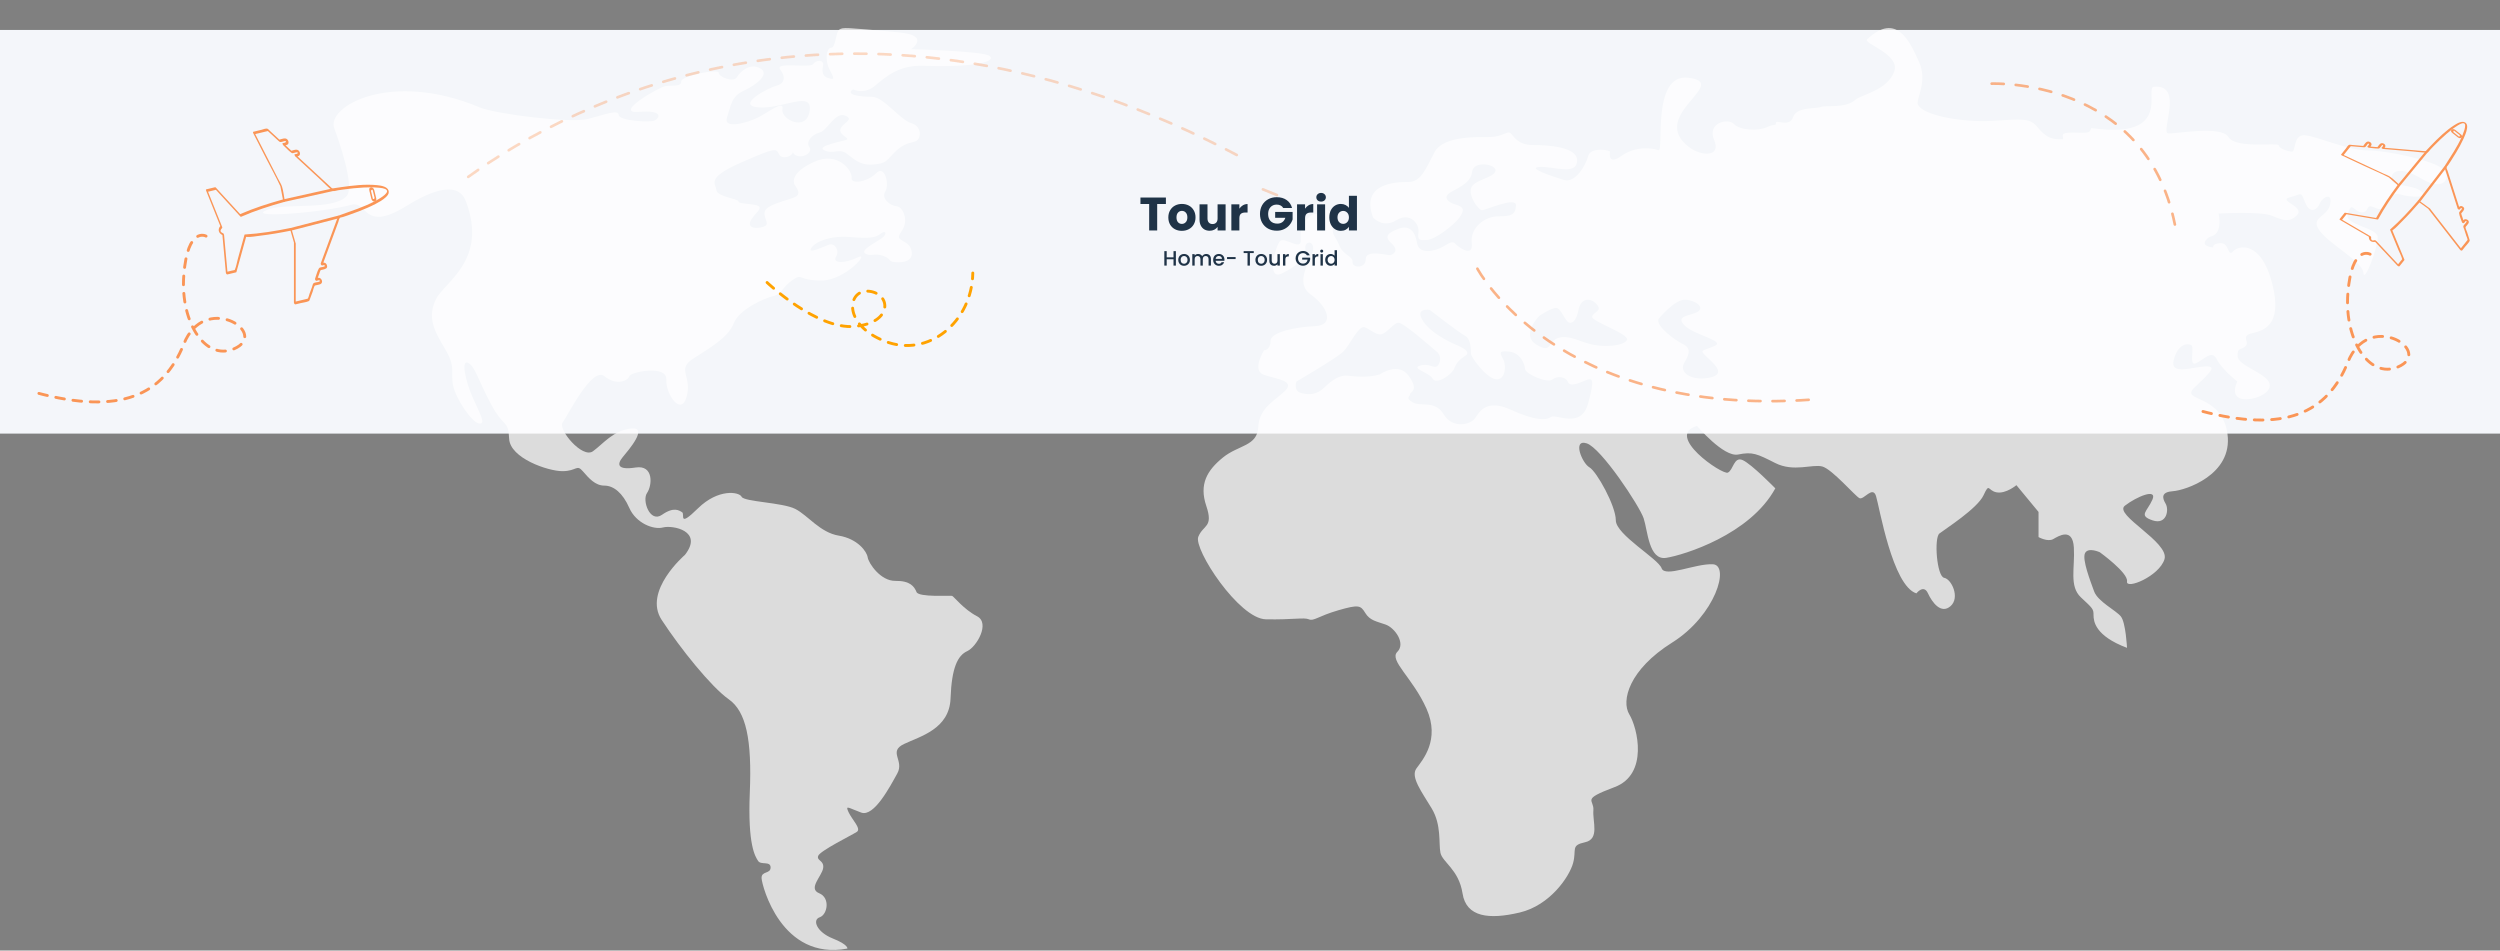 <svg width="1920" height="730" viewBox="0 0 1920 730" fill="none" xmlns="http://www.w3.org/2000/svg">
<rect x="0" y="0" width="1920" height="730" fill="#808080" stroke="none"/>
<rect y="23" width="1920" height="310" fill="#F4F6FA"/>
<g opacity="0.9">
<path opacity="0.8" d="M655.1 68.614C655.1 68.614 663.404 73.058 672.028 65.851C680.651 58.645 690.521 49.897 709.094 50.518C752.237 51.969 765.344 46.559 759.799 42.875C754.253 39.168 699.728 37.764 699.728 37.764C699.728 37.764 715.462 27.173 689.937 24.825C647.83 20.957 647.83 20.957 644.778 22.615C641.754 24.273 641.913 36.659 638.384 36.659C634.855 36.659 633.263 46.075 637.11 53.373C640.931 60.671 641.037 61.408 636.261 60.027C631.485 58.645 631.167 55.031 632.122 50.334C633.077 45.614 626.683 45.891 624.454 49.229C622.225 52.544 594.525 47.18 599.221 53.373C603.918 59.566 602.22 64.378 596.25 65.851C590.28 67.325 564.304 81 582.612 82.474C600.919 83.947 624.348 68.913 621.801 85.305C619.254 101.698 599.434 91.522 600.919 83.947C602.405 76.373 590.28 86.157 582.187 90.232C574.095 94.284 555.15 99.649 558.334 90.232C561.518 80.793 561.518 74.163 571.123 69.719C580.701 65.276 591.58 56.965 583.912 52.544C576.244 48.101 568.576 54.755 566.029 59.198C563.481 63.641 551.966 59.198 551.966 55.883C551.966 52.567 523.204 58.093 523.204 62.536C523.204 66.98 516.173 65.299 511.052 66.128C505.958 66.957 470.59 87.47 490.622 85.904C510.654 84.339 506.277 91.084 502.456 92.65C498.608 94.215 475.472 92.742 475.153 88.299C474.835 83.855 465.097 87.838 451.672 91.337C438.246 94.837 380.59 87.585 368.385 82.474C299.612 53.649 250.34 81.99 256.734 98.613C259.282 105.22 272.946 143.438 266.18 150.644C255.912 161.579 220.597 155.939 206.826 160.613C183.981 168.371 248.509 163.375 269.603 157.297C282.365 153.614 278.544 178.915 311.764 158.402C326.145 149.516 350.953 136.554 357.772 154.512C375.018 199.958 341.162 216.604 334.768 229.911C328.373 243.218 332.645 252.818 341.587 267.622C350.528 282.402 345.832 285.717 347.981 296.078C350.104 306.415 362.468 324.534 368.013 325.27C373.559 326.007 368.438 317.512 362.893 304.941C357.347 292.371 353.951 275.749 359.496 278.695C365.042 281.642 366.74 290.897 376.955 310.098C387.17 329.322 390.381 321.932 391.017 336.897C391.654 351.861 420.84 361.853 431.905 361.853C442.995 361.853 442.783 356.305 447.559 361.853C452.362 367.402 457.138 372.95 464.169 372.95C471.2 372.95 478.231 378.499 483.326 390.125C488.446 401.774 501.846 407.047 509.195 405.09C516.545 403.156 540.504 407.691 526.017 426.155C526.017 426.155 493.647 453.875 508.134 476.045C522.621 498.216 546.262 527.616 559.661 537.032C573.06 546.449 577.544 568.067 575.846 608.725C574.148 649.383 580.091 657.878 582.24 661.216C584.363 664.555 591.819 661.032 591.819 666.212C591.819 671.392 584.575 668.699 584.894 674.523C585.212 680.348 600.123 738.089 650.801 728.488C650.801 728.488 651.65 725.542 639.525 720.73C627.399 715.918 623.552 706.502 629.522 704.476C635.492 702.45 637.827 689.511 629.097 685.989C620.368 682.466 631.22 672.866 632.175 666.765C633.13 660.664 627.054 661.216 628.354 657.349C629.628 653.458 654.436 641.279 658.071 638.861C661.68 636.467 654.436 629.629 651.677 623.712C648.917 617.796 651.677 620.558 661.468 624.081C671.258 627.603 683.623 603.936 689.141 593.967C694.687 583.975 681.898 577.322 694.262 571.405C706.627 565.488 729.206 559.963 730.029 536.296C730.878 512.628 735.574 503.396 742.818 500.081C750.061 496.766 760.595 478.555 750.379 473.283C740.164 468.011 732.496 458.042 731.223 457.627C729.949 457.213 705.671 458.871 703.92 454.726C702.169 450.559 699.171 445.955 687.682 446.116C676.193 446.3 667.013 432.441 666.376 428.02C665.739 423.577 658.708 413.792 644.221 411.375C629.734 408.981 620.58 395.858 610.79 390.862C600.999 385.866 571.494 385.405 569.584 381.538C567.674 377.647 551.621 375.114 536.046 390.401C520.472 405.711 526.15 394.845 523.921 393.44C521.692 392.059 517.633 388.905 508.373 395.374C499.113 401.844 492.93 384.277 496.937 378.591C500.917 372.904 502.217 356.834 488.155 359.044C474.092 361.255 473.641 356.65 478.231 351.102C482.821 345.553 498.37 327.596 484.626 329.115C470.882 330.635 463.532 340.626 455.386 346.566C447.241 352.529 428.243 329.529 432.064 324.534C435.885 319.538 454.59 281.159 464.169 288.918C473.747 296.676 482.37 292.233 483.326 288.918C484.281 285.602 512.406 280.054 511.742 291.404C511.105 302.777 523.231 320.228 527.397 304.435C531.536 288.641 519.623 283.83 531.96 275.703C544.325 267.576 559.236 259.449 563.482 248.352C567.753 237.255 587.759 228.759 594.154 227.286C600.548 225.813 600.548 220.632 608.641 215.084C616.733 209.536 612.488 215.452 630.796 215.452C649.103 215.452 668.923 192.729 658.682 197.702C648.466 202.698 639.047 202.283 642.072 197.149C645.123 192.015 640.798 186.49 636.792 187.871C632.785 189.253 619.917 195.584 622.995 190.588C626.073 185.592 637.588 180.803 652.765 182.047C667.942 183.29 672.266 182.599 676.246 179.56C680.253 176.521 681.049 179.146 678.634 181.77C676.246 184.418 659.955 191.877 664.413 194.663C668.897 197.426 670.807 193.972 678.157 196.459C685.506 198.945 680.916 201.593 690.495 201.409C700.073 201.224 701.559 195.952 699.436 190.68C697.314 185.408 689.858 184.763 690.388 181.632C690.919 178.478 694.581 176.222 695.085 170.673C695.562 165.125 692.856 158.748 688.213 158.333C683.569 157.919 676.538 152.37 679.908 147.098C683.251 141.826 679.536 126.171 672.93 133.008C666.323 139.846 653.242 141.826 654.012 136.577C654.808 131.305 643.744 115.834 625.197 124.329C606.677 132.824 609.649 140.307 610.073 141.527C610.498 142.724 616.149 148.503 611.029 151.127C605.908 153.752 588.024 156.952 587.228 162.915C586.432 168.878 592.588 172.561 585.398 174.426C578.207 176.291 573.67 174.012 577.013 168.601C580.356 163.191 585.398 160.428 582.612 158.356C579.826 156.284 566.904 156.837 567.17 154.742C567.435 152.67 550.825 151.265 550.188 146.016C549.552 140.744 542.043 136.738 569.186 124.812C596.356 112.887 596.037 113.992 598.266 118.435C600.495 122.878 608.163 120.093 608.8 117.33C609.437 114.567 607.526 118.435 612.62 119.816C617.741 121.198 624.428 116.777 621.562 112.887C618.697 108.996 623.472 103.286 629.442 101.79C635.412 100.316 641.356 85.72 649.024 88.759C656.692 91.798 647.113 94.307 645.521 99.004C643.929 103.724 653.083 106.026 650.111 107.315C647.14 108.604 626.258 112.127 633.077 115.442C639.896 118.757 644.142 113.6 650.111 117.86C656.081 122.096 660.114 127.092 670.356 126.355C680.571 125.618 680.571 123.592 686.541 117.491C692.511 111.39 696.756 110.101 702.302 108.812C707.847 107.522 708.484 97.07 699.861 94.584C691.238 92.074 678.608 74.347 669.666 74.347C660.698 74.439 648.705 72.781 655.1 68.614Z" fill="white"/>
<path opacity="0.8" d="M1876.09 129.792C1868.82 123.194 1833.26 115.526 1818.15 115.526C1803.04 115.526 1779.23 104.494 1770 103.883C1760.8 103.271 1763.5 116.774 1760.09 116.468C1756.68 116.163 1750.33 114.099 1750.07 111.628C1749.8 109.182 1717.15 114.507 1711.5 105.31C1705.83 96.112 1671.61 102.864 1665.24 102.456C1658.86 102.049 1677.73 64.42 1654.15 66.662C1646.72 67.375 1669.03 107.246 1607.09 98.456C1604.39 98.074 1607.18 101.335 1602.21 101.87C1597.25 102.405 1584.19 100.494 1584.19 103.959C1584.19 107.45 1586.19 107.016 1580.87 106.915C1575.58 106.813 1570.97 105.233 1564.94 97.87C1558.91 90.508 1554.33 91.374 1530.25 92.8C1506.18 94.227 1476.11 88.393 1472.9 80.113C1471.32 76.037 1480.67 62.687 1473.82 47.58C1466.82 32.065 1456.59 8.753 1433.96 30.23C1430.69 33.338 1459.41 41.618 1454.83 54.764C1449.71 69.439 1429.22 72.776 1425.11 76.521C1417.32 83.603 1402.33 80.546 1398.33 82.177C1394.33 83.807 1379.93 81.769 1377.11 89.947C1374.29 98.125 1363.91 91.578 1363.91 94.355C1363.91 97.106 1363.38 94.66 1356.82 97.718C1350.27 100.775 1336.31 100.163 1331.69 95.272C1327.08 90.355 1310.82 94.355 1316.47 107.551C1322.14 120.748 1306.74 120.035 1297.59 113.284C1264.47 88.75 1330.34 63.63 1296.45 59.706C1268.11 56.42 1278.25 117.233 1273.64 115.373C1269.05 113.538 1256.06 112.061 1245.45 119.627C1234.84 127.194 1236.31 117.997 1236.48 116.596C1236.66 115.22 1221.61 112.647 1219.73 119.831C1217.85 126.99 1209.82 140.9 1201.09 138.225C1192.36 135.576 1171.61 128.621 1182.69 128.213C1193.77 127.805 1210.53 134.76 1211.23 123.704C1211.94 112.672 1188.72 111.373 1176.84 111.373C1164.99 111.373 1161.97 103.399 1159.67 102.023C1157.38 100.647 1153.47 105.08 1144.62 105.233C1135.77 105.386 1108.35 103.857 1101.62 117.054C1094.89 130.251 1091.01 139.754 1081.78 139.754C1072.58 139.754 1044.62 140.365 1054.53 167.065C1054.53 167.065 1061.85 175.65 1072.46 169.103C1083.07 162.555 1090.27 172.109 1089.39 178.402C1088.51 184.694 1090.27 184.694 1096.3 184.236C1102.32 183.777 1116.58 172.975 1120.84 167.065C1125.08 161.129 1124.13 158.887 1117.79 157.052C1111.41 155.218 1108.82 151.524 1112.85 148.467C1116.84 145.41 1129.6 141.512 1130.54 132.111C1131.48 122.71 1150.12 126.175 1148.47 131.499C1146.83 136.824 1131.95 138.047 1129.84 144.391C1127.72 150.734 1135.45 161.256 1138.1 161.409C1140.74 161.562 1164.76 150.505 1164.29 157.868C1163.79 165.23 1160.38 166.147 1150.47 166.147C1140.57 166.147 1128.9 174.733 1130.31 186.707C1131.72 198.656 1119.34 189.153 1117.73 187.318C1116.14 185.484 1114.9 185.331 1108.7 189.153C1102.5 193 1089.71 195.904 1088.3 186.707C1086.89 177.51 1082.16 172.593 1074.13 175.676C1066.11 178.733 1062.58 181.408 1068.7 186.936C1074.84 192.465 1069.93 195.471 1067.81 195.93C1065.7 196.388 1048.88 191.216 1048.88 198.987C1048.88 206.757 1038.27 205.738 1038.74 201.229C1039.21 196.719 1031.42 195.904 1028.6 188.541C1025.78 181.179 1021.75 179.956 1024.37 172.797C1026.95 165.638 1017.52 156.849 1016.34 163.192C1015.17 169.536 1012.08 160.95 1006.2 166.046C1000.29 171.166 998.471 174.58 999 184.083C999.53 193.586 986.39 181.077 982.833 185.459C979.306 189.866 972.457 215.827 984.479 209.993C996.502 204.158 1003.59 197.407 1002.53 191.293C1001.47 185.153 1008.91 184.236 1008.52 191.293C1008.17 198.35 992.945 216.336 1006.64 226.17C1020.34 235.979 1024.81 249.889 1009.96 250.5C995.091 251.112 975.749 255.01 975.749 261.939C975.749 268.894 970.781 269.098 970.781 269.098C970.781 269.098 960.875 284.639 970.781 287.9C980.687 291.186 994.385 292.409 987.301 299.772C980.217 307.135 967.048 312.765 966.372 327.796C965.696 342.827 951.175 341.604 939.152 351.413C927.13 361.221 920.751 371.769 926.424 388.532C932.098 405.296 924.073 402.85 920.281 412.251C916.518 421.652 951.439 475.229 972.192 475.636C992.945 476.044 1001.44 474.006 1005.23 475.636C1008.99 477.267 1012.32 473.191 1027.87 468.681C1043.45 464.172 1044.97 464.885 1048.5 470.719C1052.03 476.554 1057 477.165 1064.08 479.636C1071.16 482.082 1079.78 494.056 1073.16 500.603C1066.55 507.151 1084.95 520.45 1095.59 544.372C1106.2 568.295 1092.53 583.631 1087.8 590.179C1083.1 596.701 1091.92 608.165 1099.53 620.853C1107.14 633.54 1104.82 647.45 1106.23 654.813C1107.64 662.176 1120.37 667.704 1123.22 686.098C1126.05 704.492 1143.74 706.352 1167.11 700.824C1190.45 695.321 1205.32 673.232 1208.15 662.787C1210.97 652.367 1206.03 649.284 1217.35 646.839C1228.66 644.367 1222.99 630.89 1223.72 622.305C1224.43 613.719 1213.82 614.331 1240.01 604.497C1266.2 594.688 1257.7 559.098 1251.33 548.678C1244.95 538.258 1250.97 514.335 1284.25 493.47C1317.52 472.605 1328.84 433.957 1315.41 433.345C1301.94 432.734 1278.72 443.765 1276.11 436.403C1273.52 429.04 1240.95 410.646 1240.95 399.589C1240.95 388.558 1226.31 362.164 1220.67 358.903C1214.99 355.642 1207.47 337.019 1218.55 340.483C1229.63 343.948 1259.12 388.532 1262.32 398.06C1265.49 407.563 1266.2 430.568 1279.66 428.428C1293.13 426.288 1344.07 410.646 1363.44 375.055C1363.44 375.055 1345.27 356.432 1338.42 353.375C1331.57 350.317 1331.22 361.043 1326.96 362.979C1322.73 364.915 1278.02 334.344 1303.27 327.083C1303.27 327.083 1323.78 351.311 1334.87 349.069C1345.95 346.827 1349.27 348.458 1363.41 355.616C1377.58 362.775 1391.95 356.228 1399.51 358.266C1407.06 360.304 1424.76 380.966 1428.05 382.596C1431.34 384.227 1438.19 372.788 1440.78 380.966C1443.36 389.144 1453.39 449.88 1471.79 455.714C1471.79 455.714 1477.34 448.453 1480.64 455.612C1483.93 462.771 1490.78 471.968 1498.1 465.446C1505.42 458.898 1498.8 444.784 1493.13 443.765C1487.46 442.746 1485.22 413.091 1489.48 409.729C1493.75 406.366 1518.61 390.621 1523.35 380.38C1528.08 370.164 1526.43 376.915 1533.49 378.138C1540.57 379.361 1548.6 372.609 1548.6 372.609L1565.59 393.169V412.48C1565.59 412.48 1572.67 416.454 1576.9 414.009C1581.14 411.563 1591.78 404.914 1592.72 420.454C1593.66 435.995 1588.96 450.211 1598.16 458.796C1607.36 467.382 1607.83 467.688 1607.83 472.401C1607.83 477.089 1609 488.349 1633.55 497.546C1633.55 497.546 1632.61 478.108 1628.82 473.42C1625.05 468.732 1611.12 461.981 1608.3 454.211C1605.48 446.44 1598.86 429.524 1601.33 424.76C1603.8 419.996 1612.68 424.148 1612.68 424.148C1612.68 424.148 1634.61 439.944 1633.55 446.542C1632.46 453.141 1658.33 442.568 1662.33 429.473C1666.32 416.378 1622.91 395.334 1631.9 388.379C1640.87 381.424 1657.09 374.622 1653.01 383.819C1648.95 393.016 1642.13 395.869 1653.1 399.614C1664.06 403.385 1666 391.436 1663.15 386.723C1660.33 382.01 1659.92 377.832 1668.94 377.221C1677.96 376.609 1714.94 364.864 1710.71 333.35C1706.48 301.861 1673.91 308.816 1685.22 297.759C1696.54 286.728 1703.63 280.996 1693.72 281.403C1683.81 281.811 1666.35 288.562 1669.41 276.486C1672.47 264.41 1679.55 263.391 1682.73 264.92C1685.9 266.449 1680.49 281.785 1686.64 278.932C1692.78 276.079 1698.66 268.308 1702.45 275.875C1706.21 283.441 1718.26 293.046 1718.26 293.046C1718.26 293.046 1713 302.956 1720.26 305.886C1727.52 308.791 1745.16 302.88 1743.04 294.702C1740.93 286.524 1718.73 280.996 1718.5 273.633C1718.26 266.27 1720.97 269.251 1724.53 265.863C1728.05 262.5 1720.65 258.194 1729.11 256.054C1737.61 253.914 1753.54 250.831 1745.04 217.712C1736.55 184.592 1719.2 188.363 1714.97 193.076C1710.74 197.789 1712.15 186.427 1705.42 186.732C1698.69 187.038 1699.75 190.095 1699.75 190.095C1699.75 190.095 1690.54 189.331 1693.9 184.72C1697.28 180.109 1699.86 182.835 1702.92 177.918C1705.98 173.001 1703.86 164.007 1703.86 164.007C1703.86 164.007 1736.43 162.173 1744.69 165.638C1752.95 169.103 1758.65 171.37 1764.33 164.925C1770 158.479 1748.92 153.995 1758.62 151.524C1768.29 149.078 1766.65 146.403 1770.41 155.626C1774.17 164.823 1779.73 160.95 1781.61 156.237C1783.49 151.524 1791.63 147.04 1789.52 157.052C1787.4 167.065 1773.47 166.657 1781.73 177.51C1789.99 188.338 1814.59 200.974 1815.12 209.559C1815.65 218.145 1826.44 189.458 1826.08 182.096C1825.73 174.733 1800.6 172.797 1802.98 164.823C1805.33 156.849 1806.27 158.887 1809.59 161.358C1812.89 163.804 1816.56 164.007 1818.32 160.033C1820.09 156.033 1824.17 160.797 1828.41 160.645C1832.64 160.492 1834.14 146.658 1842.87 149.206C1851.6 151.753 1866.47 152.365 1859.39 146.836C1852.3 141.308 1836.73 143.754 1836.64 137.435C1836.52 131.092 1843.49 127.423 1860.09 137.435C1876.76 147.422 1883.32 136.391 1876.09 129.792ZM1219.55 310.217C1214.11 329.656 1195.01 317.58 1191.24 320.23C1187.48 322.879 1179.22 323.287 1160.35 314.701C1141.48 306.116 1136.39 316.128 1132.86 321.198C1129.34 326.267 1115.52 329.478 1108.79 318.268C1102.06 307.084 1091.27 312.587 1085.07 309.071C1078.87 305.555 1082.83 304.765 1082.95 302.727C1083.07 300.689 1090.04 300.154 1082.01 288.817C1073.99 277.454 1059.82 287.492 1059.82 287.492C1050.85 290.346 1040.24 289.123 1034.8 288.511C1029.37 287.9 1023.49 291.365 1017.34 297.403C1011.2 303.441 1005.32 303.44 999.177 301.81C993.033 300.18 995.649 293.021 995.649 293.021C995.649 293.021 1027.28 274.627 1031.98 269.71C1036.71 264.793 1043.53 249.66 1048.03 251.29C1052.53 252.921 1057 257.838 1061.26 256.615C1065.49 255.392 1069.99 248.437 1073.75 247.825C1077.51 247.214 1099.24 266.754 1103.29 269.964C1107.38 273.174 1106.32 279.009 1103.82 281.174C1101.35 283.314 1097.09 278.55 1090.39 280.868C1083.66 283.161 1097.65 285.938 1100.3 290.83C1102.94 295.747 1114.82 288.053 1116.93 282.855C1119.05 277.633 1121.2 276.104 1125.78 272.894C1130.37 269.684 1119.58 265.379 1119.58 265.379C1119.58 265.379 1100.65 257.965 1093.21 247.035C1085.77 236.106 1097.94 237.94 1097.94 237.94C1097.94 237.94 1120.72 255.621 1125.19 257.888C1129.69 260.13 1129.69 268.767 1129.69 271.544C1129.69 274.295 1141.01 289.785 1148.44 291.186C1155.88 292.562 1157.06 281.531 1154.71 276.512C1152.35 271.493 1149.88 269.098 1158.91 270.015C1167.93 270.932 1170.93 279.671 1171.28 283.467C1171.64 287.263 1188.45 294.549 1192.15 291.492C1195.89 288.435 1202.41 289.199 1204.18 293.326C1205.94 297.479 1212.73 294.091 1217.9 292.053C1223.11 289.963 1224.99 290.779 1219.55 310.217ZM1249.5 261.124C1247.15 265.633 1232.75 266.856 1222.81 264.614C1212.85 262.372 1205.15 257.048 1196.89 259.493C1188.63 261.939 1192.15 272.181 1179.9 264.614C1167.64 257.048 1182.25 242.526 1182.25 242.526C1182.25 242.526 1191.57 236.284 1195.24 236.488C1198.89 236.692 1202 246.806 1205.03 247.723C1208.03 248.64 1210.82 245.583 1212.32 237.787C1213.85 230.017 1220.26 227.571 1225.9 233.304C1231.57 239.036 1223.08 239.647 1222.78 243.316C1222.55 247.01 1251.88 256.64 1249.5 261.124ZM1312.82 290.065C1298.65 292.817 1288.92 285.938 1293.71 278.27C1298.51 270.601 1297.8 266.754 1292.3 264.156C1286.81 261.557 1271.46 250.5 1273.73 244.972C1273.73 244.972 1286.1 229.788 1294.24 230.17C1302.39 230.552 1309.47 236.182 1303.8 239.443C1298.12 242.73 1286.34 242.322 1293.65 249.863C1300.97 257.43 1326.11 261.812 1316.55 265.812C1307 269.811 1305.24 268.589 1310.17 273.48C1315.11 278.397 1326.96 287.314 1312.82 290.065Z" fill="white"/>
</g>
<g opacity="0.7">
<g opacity="0.7">
<path opacity="0.7" d="M359.598 135.842C438.264 79.405 656.249 -37.617 954.491 121.462" stroke="#FA9556" stroke-width="2.058" stroke-miterlimit="10" stroke-linecap="round" stroke-dasharray="9.3 9.3"/>
<path opacity="0.7" d="M969.94 145.442C973.495 146.838 977.076 148.302 980.683 149.788" stroke="#FA9556" stroke-width="2.058" stroke-miterlimit="10" stroke-linecap="round"/>
</g>
</g>
<path opacity="0.7" d="M1134.64 206.356C1134.64 206.356 1195.29 321.039 1391.7 306.892" stroke="#FA9556" stroke-width="2.058" stroke-miterlimit="10" stroke-linecap="round" stroke-dasharray="9.26 9.26"/>
<path opacity="0.7" d="M1529.6 64.244C1529.6 64.244 1647.57 59.365 1670.3 172.406" stroke="#FA9556" stroke-width="2.058" stroke-miterlimit="10" stroke-linecap="round" stroke-dasharray="9.26 9.26"/>
<path d="M225.744 186.308C225.741 199.762 225.744 213.208 225.733 226.656C225.734 228.545 225.734 230.433 225.728 232.329C225.725 232.871 226.268 233.915 226.919 233.763C228.309 233.425 229.708 233.094 231.098 232.757C232.918 232.323 235.152 232.122 236.867 231.367C237.658 231.019 237.622 230.788 237.946 229.9C238.669 227.928 239.392 225.957 240.129 223.984C240.602 222.692 240.985 220.278 241.886 219.218C242.166 218.891 241.56 219.458 241.991 219.262C242.247 219.144 242.6 219.115 242.877 219.052C243.825 218.826 244.854 218.677 245.776 218.355C247.624 217.69 247.769 215.712 246.586 214.285C245.311 212.748 243.751 213.434 242.104 213.825C242.492 214.368 242.895 214.909 243.283 215.452C243.911 213.749 244.54 212.046 245.162 210.351C245.477 209.506 245.678 208.434 246.146 207.67C246.424 207.215 246.166 207.546 246.287 207.488C246.689 207.281 247.352 207.227 247.788 207.123C249.628 206.68 251.87 206.257 251.11 203.765C250.371 201.328 248.433 201.556 246.44 202.032C246.828 202.575 247.231 203.116 247.619 203.659C250.849 194.883 254.082 186.121 257.312 177.345C258.157 175.038 259.01 172.737 259.855 170.429C260.128 169.704 260.432 167.799 261.021 167.27C261.188 167.121 263.047 166.768 263.348 166.673C264.676 166.236 266.003 165.786 267.329 165.335C270.157 164.355 272.973 163.341 275.765 162.245C280.073 160.567 284.336 158.752 288.437 156.609C291.133 155.197 293.884 153.663 296.143 151.607C297.288 150.559 298.574 149.216 298.566 147.549C298.55 143.254 292.547 142.486 289.437 142.182C280.404 141.286 271.066 142.458 262.122 143.71C260.602 143.921 259.084 144.146 257.567 144.385C257.008 144.469 256.427 144.613 255.862 144.654C252.29 144.979 255.913 145.175 255.461 145.039C255.195 144.959 254.792 144.417 254.599 144.242C253.23 142.973 251.86 141.705 250.484 140.444C242.647 133.206 234.811 125.968 226.974 118.729C227.098 119.27 227.223 119.81 227.355 120.356C228.394 120.113 229.708 120.02 230.211 118.917C230.7 117.865 230.206 116.53 229.452 115.741C227.926 114.136 225.322 115.43 223.51 115.869C223.727 115.949 223.937 116.037 224.154 116.117C222.019 114.139 219.885 112.174 217.75 110.196C217.875 110.737 217.999 111.277 218.131 111.823C219.079 111.598 220.515 111.512 221.184 110.701C222.049 109.638 221.532 108.007 220.678 107.102C219.095 105.439 216.161 106.881 214.279 107.33C214.495 107.41 214.706 107.498 214.922 107.578C213.417 106.191 211.917 104.796 210.419 103.415C209.357 102.436 208.294 101.457 207.237 100.47C206.753 100.017 206.19 99.275 205.602 98.957C204.387 98.303 202.257 99.331 200.971 99.649C198.805 100.168 196.64 100.688 194.474 101.207C194.052 101.31 194.454 102.243 194.529 102.391C197.848 108.889 201.167 115.387 204.494 121.891C208.117 128.992 212.063 136.003 215.411 143.246C215.538 143.522 215.4 143.39 215.287 142.884C215.337 143.113 215.389 143.356 215.425 143.586C215.585 144.813 215.901 146.035 216.138 147.245C216.559 149.423 216.981 151.601 217.402 153.779C217.452 153.552 217.496 153.333 217.538 153.099C206.202 156.252 194.921 159.841 184.131 164.572C184.348 164.652 184.558 164.739 184.775 164.819C178.439 157.9 172.095 150.974 165.759 144.054C165.578 143.863 165.37 143.739 165.115 143.807C162.853 144.353 160.597 144.891 158.335 145.437C158.024 145.511 158.203 146.208 158.272 146.364C161.988 155.641 165.704 164.919 169.426 174.188C169.413 173.912 169.4 173.636 169.387 173.359C166.689 176.468 168.002 179.454 171.605 180.914C171.303 180.438 171.01 179.969 170.714 179.486C171.628 189.434 172.535 199.389 173.449 209.337C173.501 209.872 173.96 210.926 174.639 210.77C176.901 210.225 179.157 209.687 181.419 209.141C181.512 209.086 181.566 209.001 181.58 208.885C183.127 203.298 184.661 197.712 186.208 192.125C187.048 189.091 187.882 186.066 188.722 183.032C189.06 181.8 188.793 181.883 189.991 181.955C192.993 182.136 196.304 181.431 199.282 181.087C207.499 180.119 215.645 178.704 223.742 177.059C223.399 176.653 223.062 176.239 222.725 175.825C223.754 179.388 224.783 182.951 225.812 186.513C226.015 187.229 227.497 188.37 227.117 187.035C226.088 183.472 225.059 179.909 224.03 176.346C223.934 176.03 223.514 175.007 223.014 175.112C211.479 177.463 199.805 179.39 188.048 180.088C187.872 180.103 187.794 180.219 187.749 180.375C186.056 186.507 184.363 192.64 182.663 198.781C181.928 201.452 181.489 204.557 180.367 207.106C180.105 207.687 180.385 207.246 180.278 207.302C179.73 207.598 178.859 207.643 178.265 207.788C176.722 208.159 175.179 208.53 173.636 208.9C174.038 209.378 174.432 209.849 174.827 210.334C173.914 200.386 173.006 190.43 172.093 180.482C172.042 179.962 171.72 179.268 171.202 179.054C170.189 178.646 169.046 177.998 169.456 176.771C169.68 176.109 170.198 175.574 170.639 175.056C170.806 174.857 170.674 174.424 170.6 174.227C166.884 164.95 163.168 155.672 159.454 146.409C159.428 146.718 159.417 147.026 159.391 147.336C161.653 146.79 163.909 146.252 166.171 145.706C165.955 145.626 165.744 145.538 165.528 145.458C171.864 152.378 178.208 159.304 184.544 166.223C184.693 166.39 184.952 166.579 185.188 166.471C195.977 161.74 207.251 158.145 218.595 154.998C218.836 154.933 218.764 154.471 218.731 154.319C218.036 150.75 217.701 146.865 216.612 143.395C215.95 141.283 214.548 139.242 213.555 137.278C208.841 128.061 204.135 118.836 199.422 109.619C198.103 107.047 196.792 104.481 195.48 101.901C195.501 102.298 195.522 102.694 195.535 103.085C199.028 102.243 202.516 101.408 206.009 100.566C205.793 100.486 205.582 100.399 205.366 100.319C208.225 102.962 211.085 105.605 213.944 108.248C215.04 109.266 215.303 109.205 216.812 108.845C217.65 108.648 219.347 107.802 219.589 108.713C219.831 109.623 217.906 109.735 217.139 109.923C216.558 110.067 217.327 111.375 217.52 111.55C219.557 113.427 221.512 115.67 223.747 117.308C224.61 117.941 225.17 117.579 226.223 117.334C226.506 117.263 229.443 116.241 228.498 117.862C228.275 118.246 226.716 118.377 226.371 118.463C225.79 118.606 226.559 119.914 226.752 120.09C233.323 126.153 239.881 132.219 246.452 138.282C249.288 140.907 252.024 143.822 255.054 146.23C255.275 146.402 255.433 146.639 255.714 146.718C256.701 146.98 258.588 146.281 259.617 146.131C261.113 145.902 262.619 145.693 264.125 145.483C269.178 144.803 274.248 144.263 279.333 144.013C282.953 143.839 286.607 143.768 290.221 144.123C291.952 144.291 295.762 144.443 296.977 146.009C299.043 148.694 289.472 153.651 287.935 154.47C279.255 159.094 269.939 161.981 260.736 165.324C259.488 165.772 259.507 166.497 259.053 167.715C258.372 169.567 257.697 171.411 257.008 173.257C253.442 182.938 249.882 192.61 246.321 202.282C246.113 202.843 246.864 204.06 247.501 203.909C247.812 203.835 248.209 203.65 248.525 203.668C248.698 203.625 248.864 203.59 249.029 203.54C249.615 204.237 249.572 204.634 248.872 204.736C248.52 204.994 247.655 205.03 247.219 205.135C246.084 205.404 245.369 205.33 244.832 206.28C243.525 208.595 242.884 211.569 241.963 214.071C241.755 214.631 242.506 215.849 243.143 215.698C243.488 215.612 244.902 215.065 245.156 215.211C246.71 216.079 244.603 216.492 244.237 216.587C243.264 216.844 241.269 216.901 240.631 217.672C240.142 218.267 239.935 219.575 239.675 220.285C239.008 222.085 238.349 223.878 237.69 225.685C237.297 226.76 237.009 228.449 236.327 229.375C236.066 229.742 236.656 229.213 236.063 229.436C235.518 229.633 234.908 229.716 234.348 229.85C231.539 230.528 228.737 231.198 225.929 231.877C226.33 232.354 226.724 232.825 227.119 233.31C227.122 219.856 227.119 206.41 227.122 192.956C227.121 191.067 227.121 189.179 227.127 187.283C227.11 186.637 225.739 185.126 225.744 186.308Z" fill="#FA9556"/>
<path d="M286.473 153.091C286.237 152.109 285.998 151.113 285.762 150.13C285.586 149.411 285.419 148.698 285.244 147.979C285.141 147.557 284.987 147.12 284.934 146.699C284.906 146.475 284.982 146.28 285.131 146.105C285.274 145.937 285.507 145.801 285.723 145.767C285.709 145.769 285.901 145.766 285.951 145.767C286.037 145.771 286.198 145.857 286.268 145.849C286.226 145.854 286.087 145.315 286.159 145.663C286.198 145.857 286.25 146.05 286.295 146.237C286.632 147.627 286.97 149.018 287.301 150.416C287.42 150.914 287.597 151.419 287.666 151.916C287.698 152.169 287.599 152.409 287.408 152.59C287.211 152.779 286.937 152.87 286.715 152.862C286.601 152.862 286.464 152.793 286.357 152.785C286.235 152.779 286.362 152.713 286.473 153.091C286.347 152.651 286.08 152.05 285.604 151.896C285.165 151.744 285.07 152.24 285.162 152.578C285.409 153.417 285.884 154.255 286.708 154.63C287.238 154.877 287.898 154.859 288.373 154.493C289.121 153.923 289.109 153.026 288.913 152.203C288.541 150.646 288.169 149.089 287.796 147.532C287.679 147.048 287.574 146.548 287.442 146.066C287.121 144.866 286.05 143.474 284.65 143.906C282.838 144.46 283.795 146.877 284.095 148.136C284.451 149.617 284.806 151.098 285.162 152.578C285.266 153.014 285.564 153.625 286.031 153.774C286.484 153.924 286.557 153.423 286.473 153.091Z" fill="#FA9556"/>
<path d="M223.856 177.059C234.645 174.266 245.434 171.474 256.23 168.673C257.783 168.272 259.336 167.872 260.89 167.471C261.525 167.307 260.651 165.385 259.871 165.589C249.082 168.382 238.292 171.175 227.497 173.975C225.944 174.376 224.39 174.776 222.837 175.177C222.194 175.335 223.068 177.257 223.856 177.059Z" fill="#FA9556"/>
<path d="M255.01 144.789C244.131 147.209 233.246 149.636 222.368 152.055C220.801 152.407 219.241 152.751 217.666 153.098C216.849 153.285 217.749 155.189 218.408 155.043C229.287 152.624 240.171 150.197 251.05 147.778C252.617 147.425 254.177 147.081 255.751 146.735C256.577 146.554 255.668 144.643 255.01 144.789Z" fill="#FA9556"/>
<path d="M1864.85 160.349C1872.03 169.581 1879.21 178.805 1886.38 188.037C1887.39 189.332 1888.4 190.627 1889.41 191.931C1889.69 192.305 1890.62 192.731 1890.99 192.279C1891.76 191.305 1892.55 190.331 1893.32 189.358C1894.34 188.089 1895.76 186.759 1896.54 185.324C1896.89 184.664 1896.74 184.525 1896.49 183.742C1895.94 182.004 1895.38 180.265 1894.83 178.518C1894.47 177.379 1893.44 175.519 1893.49 174.31C1893.51 173.937 1893.4 174.649 1893.59 174.284C1893.7 174.067 1893.93 173.858 1894.08 173.667C1894.61 173.006 1895.24 172.354 1895.7 171.642C1896.61 170.199 1895.66 168.764 1894.08 168.417C1892.39 168.043 1891.69 169.347 1890.76 170.494C1891.32 170.659 1891.89 170.816 1892.44 170.981C1891.96 169.477 1891.49 167.973 1891.01 166.478C1890.77 165.73 1890.34 164.887 1890.25 164.114C1890.2 163.653 1890.2 164.018 1890.25 163.914C1890.42 163.557 1890.84 163.166 1891.09 162.862C1892.11 161.575 1893.42 160.089 1891.57 158.785C1889.76 157.507 1888.56 158.698 1887.44 160.089C1888 160.254 1888.56 160.41 1889.12 160.575C1886.65 152.83 1884.19 145.093 1881.72 137.348C1881.07 135.314 1880.43 133.28 1879.78 131.246C1879.58 130.602 1878.77 129.133 1878.89 128.455C1878.92 128.264 1880.01 127.029 1880.17 126.803C1880.85 125.795 1881.51 124.778 1882.18 123.761C1883.6 121.579 1884.99 119.38 1886.32 117.137C1888.38 113.686 1890.34 110.165 1892.01 106.505C1893.1 104.097 1894.17 101.576 1894.62 98.96C1894.85 97.63 1895.01 96.022 1894.12 94.883C1891.82 91.945 1887.29 94.622 1884.99 96.074C1878.32 100.281 1872.53 106.071 1867.07 111.704C1866.14 112.66 1865.22 113.625 1864.3 114.599C1863.96 114.955 1863.64 115.363 1863.28 115.694C1861 117.824 1863.59 116.024 1863.21 116.172C1862.98 116.259 1862.42 116.102 1862.19 116.085C1860.57 115.946 1858.96 115.807 1857.34 115.676C1848.1 114.894 1838.86 114.112 1829.62 113.329C1829.99 113.634 1830.37 113.938 1830.75 114.242C1831.33 113.521 1832.18 112.756 1831.94 111.73C1831.71 110.748 1830.66 110.096 1829.72 109.956C1827.82 109.67 1826.72 111.947 1825.71 113.216C1825.91 113.155 1826.1 113.103 1826.29 113.042C1823.77 112.825 1821.26 112.617 1818.73 112.399C1819.11 112.703 1819.48 113.008 1819.86 113.312C1820.39 112.651 1821.33 111.825 1821.36 110.913C1821.39 109.722 1820.16 108.879 1819.09 108.713C1817.12 108.418 1815.87 110.974 1814.82 112.286C1815.01 112.225 1815.2 112.173 1815.4 112.112C1813.62 111.965 1811.85 111.808 1810.08 111.66C1808.83 111.556 1807.58 111.452 1806.33 111.339C1805.76 111.287 1804.97 111.078 1804.4 111.173C1803.22 111.373 1802.3 113.216 1801.59 114.12C1800.38 115.633 1799.18 117.146 1797.97 118.658C1797.73 118.954 1798.51 119.38 1798.64 119.44C1804.38 122.127 1810.13 124.813 1815.88 127.499C1822.16 130.437 1828.61 133.141 1834.77 136.322C1835.01 136.444 1834.84 136.427 1834.49 136.14C1834.65 136.27 1834.82 136.409 1834.96 136.548C1835.73 137.304 1836.6 137.974 1837.41 138.678C1838.86 139.947 1840.31 141.216 1841.76 142.485C1841.67 142.303 1841.59 142.129 1841.49 141.947C1835.4 150.161 1829.57 158.646 1824.7 167.652C1824.89 167.591 1825.08 167.539 1825.27 167.478C1817.23 166.113 1809.18 164.748 1801.14 163.383C1800.91 163.349 1800.71 163.375 1800.57 163.557C1799.31 165.139 1798.05 166.713 1796.78 168.295C1796.61 168.512 1797.11 168.895 1797.24 168.964C1804.74 173.345 1812.24 177.727 1819.74 182.099C1819.59 181.917 1819.43 181.734 1819.27 181.552C1819.08 185.124 1821.58 186.472 1824.83 185.55C1824.37 185.385 1823.92 185.22 1823.45 185.046C1829.39 191.383 1835.33 197.729 1841.27 204.066C1841.59 204.405 1842.47 204.883 1842.85 204.414C1844.11 202.832 1845.37 201.258 1846.63 199.676C1846.66 199.589 1846.66 199.502 1846.6 199.416C1844.68 194.756 1842.75 190.105 1840.83 185.446C1839.79 182.916 1838.75 180.395 1837.7 177.866C1837.28 176.84 1837.14 177.04 1838 176.449C1840.15 174.971 1842.05 172.72 1843.91 170.894C1849.03 165.843 1853.86 160.523 1858.54 155.073C1858.09 154.977 1857.64 154.873 1857.18 154.769C1859.79 156.664 1862.4 158.559 1865.01 160.454C1865.53 160.836 1867.15 160.828 1866.18 160.115C1863.57 158.22 1860.96 156.325 1858.36 154.43C1858.12 154.264 1857.29 153.786 1857 154.125C1850.34 161.897 1843.36 169.451 1835.67 176.205C1835.56 176.31 1835.56 176.431 1835.62 176.562C1837.73 181.673 1839.84 186.785 1841.95 191.905C1842.87 194.13 1844.23 196.495 1844.82 198.842C1844.95 199.381 1844.91 198.929 1844.87 199.024C1844.65 199.52 1844.07 200.015 1843.74 200.433C1842.88 201.511 1842.02 202.588 1841.16 203.666C1841.69 203.779 1842.21 203.892 1842.74 204.014C1836.81 197.677 1830.87 191.331 1824.93 184.994C1824.62 184.664 1824.03 184.359 1823.56 184.49C1822.65 184.751 1821.52 184.916 1821.14 183.855C1820.94 183.281 1821.01 182.638 1821.04 182.047C1821.05 181.821 1820.72 181.595 1820.57 181.499C1813.07 177.118 1805.56 172.737 1798.07 168.364C1798.22 168.59 1798.38 168.808 1798.52 169.034C1799.78 167.452 1801.04 165.878 1802.3 164.296C1802.11 164.357 1801.92 164.409 1801.73 164.47C1809.77 165.835 1817.82 167.2 1825.86 168.564C1826.05 168.599 1826.33 168.59 1826.44 168.39C1831.31 159.385 1837.13 150.9 1843.23 142.685C1843.36 142.512 1843.07 142.233 1842.96 142.146C1840.58 140.069 1838.28 137.583 1835.68 135.783C1834.09 134.688 1832.04 134.036 1830.31 133.219C1822.16 129.411 1814.01 125.595 1805.85 121.788C1803.57 120.727 1801.3 119.667 1799.03 118.597C1799.25 118.858 1799.48 119.119 1799.7 119.38C1801.64 116.937 1803.59 114.503 1805.54 112.06C1805.35 112.121 1805.16 112.173 1804.96 112.234C1808.34 112.521 1811.71 112.808 1815.08 113.095C1816.38 113.208 1816.53 113.025 1817.37 111.973C1817.84 111.391 1818.55 109.904 1819.2 110.4C1819.86 110.895 1818.6 111.999 1818.17 112.538C1817.85 112.947 1819.07 113.434 1819.3 113.451C1821.7 113.651 1824.24 114.146 1826.64 114.077C1827.58 114.051 1827.77 113.503 1828.36 112.773C1828.51 112.573 1829.98 110.304 1830.2 111.921C1830.25 112.304 1829.25 113.225 1829.06 113.468C1828.74 113.877 1829.97 114.364 1830.19 114.381C1837.94 115.033 1845.67 115.694 1853.42 116.346C1856.77 116.633 1860.2 117.172 1863.56 117.206C1863.81 117.206 1864.04 117.285 1864.28 117.189C1865.09 116.841 1866.02 115.355 1866.64 114.703C1867.55 113.747 1868.47 112.799 1869.39 111.852C1872.49 108.687 1875.68 105.61 1879.04 102.724C1881.43 100.672 1883.9 98.673 1886.57 96.987C1887.84 96.178 1890.54 94.248 1892.21 94.674C1895.06 95.413 1891.14 103.924 1890.52 105.306C1887.03 113.112 1882.18 120.066 1877.66 127.273C1877.04 128.246 1877.44 128.733 1877.78 129.811C1878.3 131.445 1878.82 133.071 1879.33 134.705C1882.05 143.25 1884.77 151.787 1887.5 160.323C1887.65 160.819 1888.82 161.254 1889.17 160.81C1889.35 160.593 1889.52 160.254 1889.75 160.097C1889.84 159.976 1889.94 159.863 1890.03 159.741C1890.8 159.906 1890.98 160.202 1890.56 160.645C1890.45 161.01 1889.88 161.497 1889.63 161.801C1889 162.592 1888.47 162.923 1888.61 163.861C1888.95 166.148 1890.09 168.53 1890.8 170.738C1890.96 171.233 1892.12 171.668 1892.48 171.224C1892.67 170.981 1893.35 169.851 1893.6 169.816C1895.13 169.581 1893.9 170.99 1893.7 171.25C1893.17 171.946 1891.83 173.05 1891.81 173.919C1891.79 174.589 1892.35 175.597 1892.55 176.223C1893.05 177.814 1893.55 179.396 1894.07 180.987C1894.37 181.934 1895.08 183.247 1895.1 184.246C1895.12 184.638 1895.24 183.96 1894.95 184.429C1894.68 184.855 1894.31 185.237 1894 185.629C1892.43 187.593 1890.87 189.549 1889.3 191.514C1889.83 191.627 1890.36 191.74 1890.89 191.861C1883.71 182.629 1876.52 173.406 1869.34 164.174C1868.34 162.879 1867.33 161.584 1866.32 160.28C1865.96 159.845 1864.22 159.541 1864.85 160.349Z" fill="#FA9556"/>
<path d="M1888.78 105.141C1888.1 104.593 1887.4 104.037 1886.71 103.489C1886.21 103.089 1885.71 102.689 1885.21 102.289C1884.91 102.055 1884.57 101.837 1884.31 101.577C1884.17 101.437 1884.12 101.264 1884.13 101.064C1884.14 100.872 1884.23 100.655 1884.36 100.516C1884.35 100.525 1884.48 100.42 1884.51 100.394C1884.57 100.351 1884.73 100.325 1884.77 100.281C1884.75 100.307 1884.37 100.012 1884.6 100.212C1884.73 100.325 1884.87 100.429 1885 100.533C1885.97 101.307 1886.95 102.081 1887.92 102.863C1888.27 103.141 1888.66 103.393 1888.97 103.698C1889.13 103.854 1889.19 104.071 1889.16 104.297C1889.12 104.532 1888.98 104.741 1888.83 104.854C1888.75 104.915 1888.62 104.941 1888.54 104.993C1888.45 105.054 1888.5 104.941 1888.78 105.141C1888.46 104.906 1887.96 104.636 1887.55 104.784C1887.17 104.915 1887.37 105.306 1887.61 105.488C1888.23 105.932 1889 106.253 1889.76 106.071C1890.26 105.958 1890.7 105.593 1890.83 105.088C1891.04 104.297 1890.56 103.689 1889.98 103.228C1888.9 102.359 1887.81 101.49 1886.72 100.62C1886.38 100.351 1886.04 100.064 1885.7 99.803C1884.84 99.151 1883.36 98.769 1882.63 99.812C1881.68 101.159 1883.63 102.307 1884.51 103.011C1885.54 103.837 1886.57 104.663 1887.61 105.488C1887.91 105.732 1888.44 105.993 1888.84 105.845C1889.23 105.706 1889.02 105.323 1888.78 105.141Z" fill="#FA9556"/>
<path d="M1858.62 155.012C1864.53 147.336 1870.44 139.66 1876.35 131.976C1877.2 130.872 1878.05 129.768 1878.91 128.664C1879.25 128.212 1877.63 127.36 1877.2 127.916C1871.29 135.592 1865.38 143.268 1859.47 150.952C1858.62 152.056 1857.77 153.16 1856.91 154.264C1856.56 154.717 1858.18 155.568 1858.62 155.012Z" fill="#FA9556"/>
<path d="M1862.76 116.242C1856.59 123.709 1850.42 131.185 1844.25 138.652C1843.36 139.73 1842.47 140.799 1841.58 141.877C1841.12 142.442 1842.75 143.268 1843.13 142.816C1849.3 135.349 1855.47 127.873 1861.64 120.405C1862.53 119.328 1863.42 118.258 1864.31 117.18C1864.78 116.615 1863.14 115.789 1862.76 116.242Z" fill="#FA9556"/>
<path d="M158.25 181.341C158.25 181.341 144.14 173.551 141.18 211.151C138.21 248.751 159.16 279.391 181.94 266.801C204.71 254.211 156.9 224.981 141.18 264.191C125.46 303.401 92.67 319.031 28 301.651" stroke="#FA9556" stroke-width="2.223" stroke-miterlimit="10" stroke-linecap="round" stroke-linejoin="round" stroke-dasharray="6.67 6.67"/>
<path d="M1820.25 195.231C1820.25 195.231 1806.14 187.441 1803.18 225.041C1800.21 262.641 1821.16 293.281 1843.94 280.691C1866.71 268.101 1818.9 238.871 1803.18 278.081C1787.46 317.291 1754.67 332.921 1690 315.541" stroke="#FA9556" stroke-width="2.223" stroke-miterlimit="10" stroke-linecap="round" stroke-linejoin="round" stroke-dasharray="6.67 6.67"/>
<path d="M589.11 216.963C589.11 216.963 627.37 253.403 656.51 250.663C685.66 247.933 684.5 225.903 667.77 223.713C651.04 221.523 646.12 248.843 679.55 262.053C712.98 275.263 746.62 247.023 747.11 209.673" stroke="#FFA200" stroke-width="2.223" stroke-miterlimit="10" stroke-linecap="round" stroke-linejoin="round" stroke-dasharray="6.67 6.67"/>
<path d="M903.08 192.88V204H901.256V199.136H896.024V204H894.2V192.88H896.024V197.648H901.256V192.88H903.08ZM909.305 204.144C908.473 204.144 907.721 203.957 907.049 203.584C906.377 203.2 905.849 202.667 905.465 201.984C905.081 201.291 904.889 200.491 904.889 199.584C904.889 198.688 905.087 197.893 905.481 197.2C905.876 196.507 906.415 195.973 907.097 195.6C907.78 195.227 908.543 195.04 909.385 195.04C910.228 195.04 910.991 195.227 911.673 195.6C912.356 195.973 912.895 196.507 913.289 197.2C913.684 197.893 913.881 198.688 913.881 199.584C913.881 200.48 913.679 201.275 913.273 201.968C912.868 202.661 912.313 203.2 911.609 203.584C910.916 203.957 910.148 204.144 909.305 204.144ZM909.305 202.56C909.775 202.56 910.212 202.448 910.617 202.224C911.033 202 911.369 201.664 911.625 201.216C911.881 200.768 912.009 200.224 912.009 199.584C912.009 198.944 911.887 198.405 911.641 197.968C911.396 197.52 911.071 197.184 910.665 196.96C910.26 196.736 909.823 196.624 909.353 196.624C908.884 196.624 908.447 196.736 908.041 196.96C907.647 197.184 907.332 197.52 907.097 197.968C906.863 198.405 906.745 198.944 906.745 199.584C906.745 200.533 906.985 201.269 907.465 201.792C907.956 202.304 908.569 202.56 909.305 202.56ZM926.356 195.04C927.05 195.04 927.668 195.184 928.212 195.472C928.767 195.76 929.199 196.187 929.508 196.752C929.828 197.317 929.988 198 929.988 198.8V204H928.18V199.072C928.18 198.283 927.983 197.68 927.588 197.264C927.194 196.837 926.655 196.624 925.972 196.624C925.29 196.624 924.746 196.837 924.34 197.264C923.946 197.68 923.748 198.283 923.748 199.072V204H921.94V199.072C921.94 198.283 921.743 197.68 921.348 197.264C920.954 196.837 920.415 196.624 919.732 196.624C919.05 196.624 918.506 196.837 918.1 197.264C917.706 197.68 917.508 198.283 917.508 199.072V204H915.684V195.184H917.508V196.192C917.807 195.829 918.186 195.547 918.644 195.344C919.103 195.141 919.594 195.04 920.116 195.04C920.82 195.04 921.45 195.189 922.004 195.488C922.559 195.787 922.986 196.219 923.284 196.784C923.551 196.251 923.967 195.829 924.532 195.52C925.098 195.2 925.706 195.04 926.356 195.04ZM940.389 199.376C940.389 199.707 940.368 200.005 940.325 200.272H933.589C933.643 200.976 933.904 201.541 934.373 201.968C934.843 202.395 935.419 202.608 936.101 202.608C937.083 202.608 937.776 202.197 938.181 201.376H940.149C939.883 202.187 939.397 202.853 938.693 203.376C938 203.888 937.136 204.144 936.101 204.144C935.259 204.144 934.501 203.957 933.829 203.584C933.168 203.2 932.645 202.667 932.261 201.984C931.888 201.291 931.701 200.491 931.701 199.584C931.701 198.677 931.883 197.883 932.245 197.2C932.619 196.507 933.136 195.973 933.797 195.6C934.469 195.227 935.237 195.04 936.101 195.04C936.933 195.04 937.675 195.221 938.325 195.584C938.976 195.947 939.483 196.459 939.845 197.12C940.208 197.771 940.389 198.523 940.389 199.376ZM938.485 198.8C938.475 198.128 938.235 197.589 937.765 197.184C937.296 196.779 936.715 196.576 936.021 196.576C935.392 196.576 934.853 196.779 934.405 197.184C933.957 197.579 933.691 198.117 933.605 198.8H938.485ZM948.952 197.44V198.976H942.376V197.44H948.952ZM962.884 192.88V194.368H959.924V204H958.1V194.368H955.124V192.88H962.884ZM968.555 204.144C967.723 204.144 966.971 203.957 966.299 203.584C965.627 203.2 965.099 202.667 964.715 201.984C964.331 201.291 964.139 200.491 964.139 199.584C964.139 198.688 964.337 197.893 964.731 197.2C965.126 196.507 965.665 195.973 966.347 195.6C967.03 195.227 967.793 195.04 968.635 195.04C969.478 195.04 970.241 195.227 970.923 195.6C971.606 195.973 972.145 196.507 972.539 197.2C972.934 197.893 973.131 198.688 973.131 199.584C973.131 200.48 972.929 201.275 972.523 201.968C972.118 202.661 971.563 203.2 970.859 203.584C970.166 203.957 969.398 204.144 968.555 204.144ZM968.555 202.56C969.025 202.56 969.462 202.448 969.867 202.224C970.283 202 970.619 201.664 970.875 201.216C971.131 200.768 971.259 200.224 971.259 199.584C971.259 198.944 971.137 198.405 970.891 197.968C970.646 197.52 970.321 197.184 969.915 196.96C969.51 196.736 969.073 196.624 968.603 196.624C968.134 196.624 967.697 196.736 967.291 196.96C966.897 197.184 966.582 197.52 966.347 197.968C966.113 198.405 965.995 198.944 965.995 199.584C965.995 200.533 966.235 201.269 966.715 201.792C967.206 202.304 967.819 202.56 968.555 202.56ZM982.918 195.184V204H981.094V202.96C980.806 203.323 980.428 203.611 979.958 203.824C979.5 204.027 979.009 204.128 978.486 204.128C977.793 204.128 977.169 203.984 976.614 203.696C976.07 203.408 975.638 202.981 975.318 202.416C975.009 201.851 974.854 201.168 974.854 200.368V195.184H976.662V200.096C976.662 200.885 976.86 201.493 977.254 201.92C977.649 202.336 978.188 202.544 978.87 202.544C979.553 202.544 980.092 202.336 980.486 201.92C980.892 201.493 981.094 200.885 981.094 200.096V195.184H982.918ZM987.149 196.464C987.416 196.016 987.768 195.669 988.205 195.424C988.653 195.168 989.181 195.04 989.789 195.04V196.928H989.325C988.61 196.928 988.066 197.109 987.693 197.472C987.33 197.835 987.149 198.464 987.149 199.36V204H985.325V195.184H987.149V196.464ZM1003.67 196.08C1003.38 195.525 1002.98 195.109 1002.47 194.832C1001.96 194.544 1001.37 194.4 1000.69 194.4C999.958 194.4 999.302 194.565 998.726 194.896C998.15 195.227 997.697 195.696 997.366 196.304C997.046 196.912 996.886 197.616 996.886 198.416C996.886 199.216 997.046 199.925 997.366 200.544C997.697 201.152 998.15 201.621 998.726 201.952C999.302 202.283 999.958 202.448 1000.69 202.448C1001.69 202.448 1002.49 202.171 1003.11 201.616C1003.73 201.061 1004.11 200.309 1004.25 199.36H1000.07V197.904H1006.2V199.328C1006.08 200.192 1005.77 200.987 1005.27 201.712C1004.78 202.437 1004.13 203.019 1003.33 203.456C1002.54 203.883 1001.66 204.096 1000.69 204.096C999.649 204.096 998.694 203.856 997.83 203.376C996.966 202.885 996.278 202.208 995.766 201.344C995.265 200.48 995.014 199.504 995.014 198.416C995.014 197.328 995.265 196.352 995.766 195.488C996.278 194.624 996.966 193.952 997.83 193.472C998.705 192.981 999.659 192.736 1000.69 192.736C1001.88 192.736 1002.93 193.029 1003.85 193.616C1004.77 194.192 1005.45 195.013 1005.86 196.08H1003.67ZM1009.82 196.464C1010.09 196.016 1010.44 195.669 1010.88 195.424C1011.32 195.168 1011.85 195.04 1012.46 195.04V196.928H1012C1011.28 196.928 1010.74 197.109 1010.36 197.472C1010 197.835 1009.82 198.464 1009.82 199.36V204H1008V195.184H1009.82V196.464ZM1015.07 194.016C1014.73 194.016 1014.46 193.904 1014.23 193.68C1014.01 193.456 1013.9 193.179 1013.9 192.848C1013.9 192.517 1014.01 192.24 1014.23 192.016C1014.46 191.792 1014.73 191.68 1015.07 191.68C1015.39 191.68 1015.66 191.792 1015.88 192.016C1016.11 192.24 1016.22 192.517 1016.22 192.848C1016.22 193.179 1016.11 193.456 1015.88 193.68C1015.66 193.904 1015.39 194.016 1015.07 194.016ZM1015.96 195.184V204H1014.14V195.184H1015.96ZM1017.75 199.552C1017.75 198.667 1017.93 197.883 1018.29 197.2C1018.67 196.517 1019.17 195.989 1019.8 195.616C1020.44 195.232 1021.15 195.04 1021.92 195.04C1022.5 195.04 1023.07 195.168 1023.62 195.424C1024.19 195.669 1024.63 196 1024.96 196.416V192.16H1026.8V204H1024.96V202.672C1024.67 203.099 1024.25 203.451 1023.72 203.728C1023.19 204.005 1022.59 204.144 1021.91 204.144C1021.14 204.144 1020.44 203.952 1019.8 203.568C1019.17 203.173 1018.67 202.629 1018.29 201.936C1017.93 201.232 1017.75 200.437 1017.75 199.552ZM1024.96 199.584C1024.96 198.976 1024.84 198.448 1024.58 198C1024.33 197.552 1024.01 197.211 1023.6 196.976C1023.2 196.741 1022.76 196.624 1022.29 196.624C1021.82 196.624 1021.39 196.741 1020.98 196.976C1020.57 197.2 1020.24 197.536 1019.99 197.984C1019.74 198.421 1019.62 198.944 1019.62 199.552C1019.62 200.16 1019.74 200.693 1019.99 201.152C1020.24 201.611 1020.57 201.963 1020.98 202.208C1021.4 202.443 1021.83 202.56 1022.29 202.56C1022.76 202.56 1023.2 202.443 1023.6 202.208C1024.01 201.973 1024.33 201.632 1024.58 201.184C1024.84 200.725 1024.96 200.192 1024.96 199.584Z" fill="#1F3347"/>
<path d="M895.412 151.728V156.66H888.716V177H882.56V156.66H875.864V151.728H895.412ZM907.646 177.288C905.678 177.288 903.902 176.868 902.318 176.028C900.758 175.188 899.522 173.988 898.61 172.428C897.722 170.868 897.278 169.044 897.278 166.956C897.278 164.892 897.734 163.08 898.646 161.52C899.558 159.936 900.806 158.724 902.39 157.884C903.974 157.044 905.75 156.624 907.718 156.624C909.686 156.624 911.462 157.044 913.046 157.884C914.63 158.724 915.878 159.936 916.79 161.52C917.702 163.08 918.158 164.892 918.158 166.956C918.158 169.02 917.69 170.844 916.754 172.428C915.842 173.988 914.582 175.188 912.974 176.028C911.39 176.868 909.614 177.288 907.646 177.288ZM907.646 171.96C908.822 171.96 909.818 171.528 910.634 170.664C911.474 169.8 911.894 168.564 911.894 166.956C911.894 165.348 911.486 164.112 910.67 163.248C909.878 162.384 908.894 161.952 907.718 161.952C906.518 161.952 905.522 162.384 904.73 163.248C903.938 164.088 903.542 165.324 903.542 166.956C903.542 168.564 903.926 169.8 904.694 170.664C905.486 171.528 906.47 171.96 907.646 171.96ZM941.259 156.912V177H935.103V174.264C934.479 175.152 933.627 175.872 932.547 176.424C931.491 176.952 930.315 177.216 929.019 177.216C927.483 177.216 926.127 176.88 924.951 176.208C923.775 175.512 922.863 174.516 922.215 173.22C921.567 171.924 921.243 170.4 921.243 168.648V156.912H927.363V167.82C927.363 169.164 927.711 170.208 928.407 170.952C929.103 171.696 930.039 172.068 931.215 172.068C932.415 172.068 933.363 171.696 934.059 170.952C934.755 170.208 935.103 169.164 935.103 167.82V156.912H941.259ZM951.837 160.26C952.557 159.156 953.457 158.292 954.537 157.668C955.617 157.02 956.817 156.696 958.137 156.696V163.212H956.445C954.909 163.212 953.757 163.548 952.989 164.22C952.221 164.868 951.837 166.02 951.837 167.676V177H945.681V156.912H951.837V160.26ZM985.485 159.72C985.029 158.88 984.369 158.244 983.505 157.812C982.665 157.356 981.669 157.128 980.517 157.128C978.525 157.128 976.929 157.788 975.729 159.108C974.529 160.404 973.929 162.144 973.929 164.328C973.929 166.656 974.553 168.48 975.801 169.8C977.073 171.096 978.813 171.744 981.021 171.744C982.533 171.744 983.805 171.36 984.837 170.592C985.893 169.824 986.661 168.72 987.141 167.28H979.329V162.744H992.721V168.468C992.265 170.004 991.485 171.432 990.381 172.752C989.301 174.072 987.921 175.14 986.241 175.956C984.561 176.772 982.665 177.18 980.553 177.18C978.057 177.18 975.825 176.64 973.857 175.56C971.913 174.456 970.389 172.932 969.285 170.988C968.205 169.044 967.665 166.824 967.665 164.328C967.665 161.832 968.205 159.612 969.285 157.668C970.389 155.7 971.913 154.176 973.857 153.096C975.801 151.992 978.021 151.44 980.517 151.44C983.541 151.44 986.085 152.172 988.149 153.636C990.237 155.1 991.617 157.128 992.289 159.72H985.485ZM1002.29 160.26C1003.01 159.156 1003.91 158.292 1004.99 157.668C1006.07 157.02 1007.27 156.696 1008.59 156.696V163.212H1006.89C1005.36 163.212 1004.21 163.548 1003.44 164.22C1002.67 164.868 1002.29 166.02 1002.29 167.676V177H996.13V156.912H1002.29V160.26ZM1014.62 154.824C1013.54 154.824 1012.66 154.512 1011.96 153.888C1011.29 153.24 1010.95 152.448 1010.95 151.512C1010.95 150.552 1011.29 149.76 1011.96 149.136C1012.66 148.488 1013.54 148.164 1014.62 148.164C1015.68 148.164 1016.54 148.488 1017.22 149.136C1017.91 149.76 1018.26 150.552 1018.26 151.512C1018.26 152.448 1017.91 153.24 1017.22 153.888C1016.54 154.512 1015.68 154.824 1014.62 154.824ZM1017.68 156.912V177H1011.53V156.912H1017.68ZM1020.92 166.92C1020.92 164.856 1021.31 163.044 1022.07 161.484C1022.87 159.924 1023.93 158.724 1025.28 157.884C1026.62 157.044 1028.12 156.624 1029.78 156.624C1031.1 156.624 1032.3 156.9 1033.38 157.452C1034.48 158.004 1035.35 158.748 1035.97 159.684V150.36H1042.13V177H1035.97V174.12C1035.39 175.08 1034.57 175.848 1033.49 176.424C1032.43 177 1031.19 177.288 1029.78 177.288C1028.12 177.288 1026.62 176.868 1025.28 176.028C1023.93 175.164 1022.87 173.952 1022.07 172.392C1021.31 170.808 1020.92 168.984 1020.92 166.92ZM1035.97 166.956C1035.97 165.42 1035.54 164.208 1034.67 163.32C1033.83 162.432 1032.8 161.988 1031.58 161.988C1030.35 161.988 1029.31 162.432 1028.45 163.32C1027.61 164.184 1027.19 165.384 1027.19 166.92C1027.19 168.456 1027.61 169.68 1028.45 170.592C1029.31 171.48 1030.35 171.924 1031.58 171.924C1032.8 171.924 1033.83 171.48 1034.67 170.592C1035.54 169.704 1035.97 168.492 1035.97 166.956Z" fill="#1F3347"/>
</svg>
